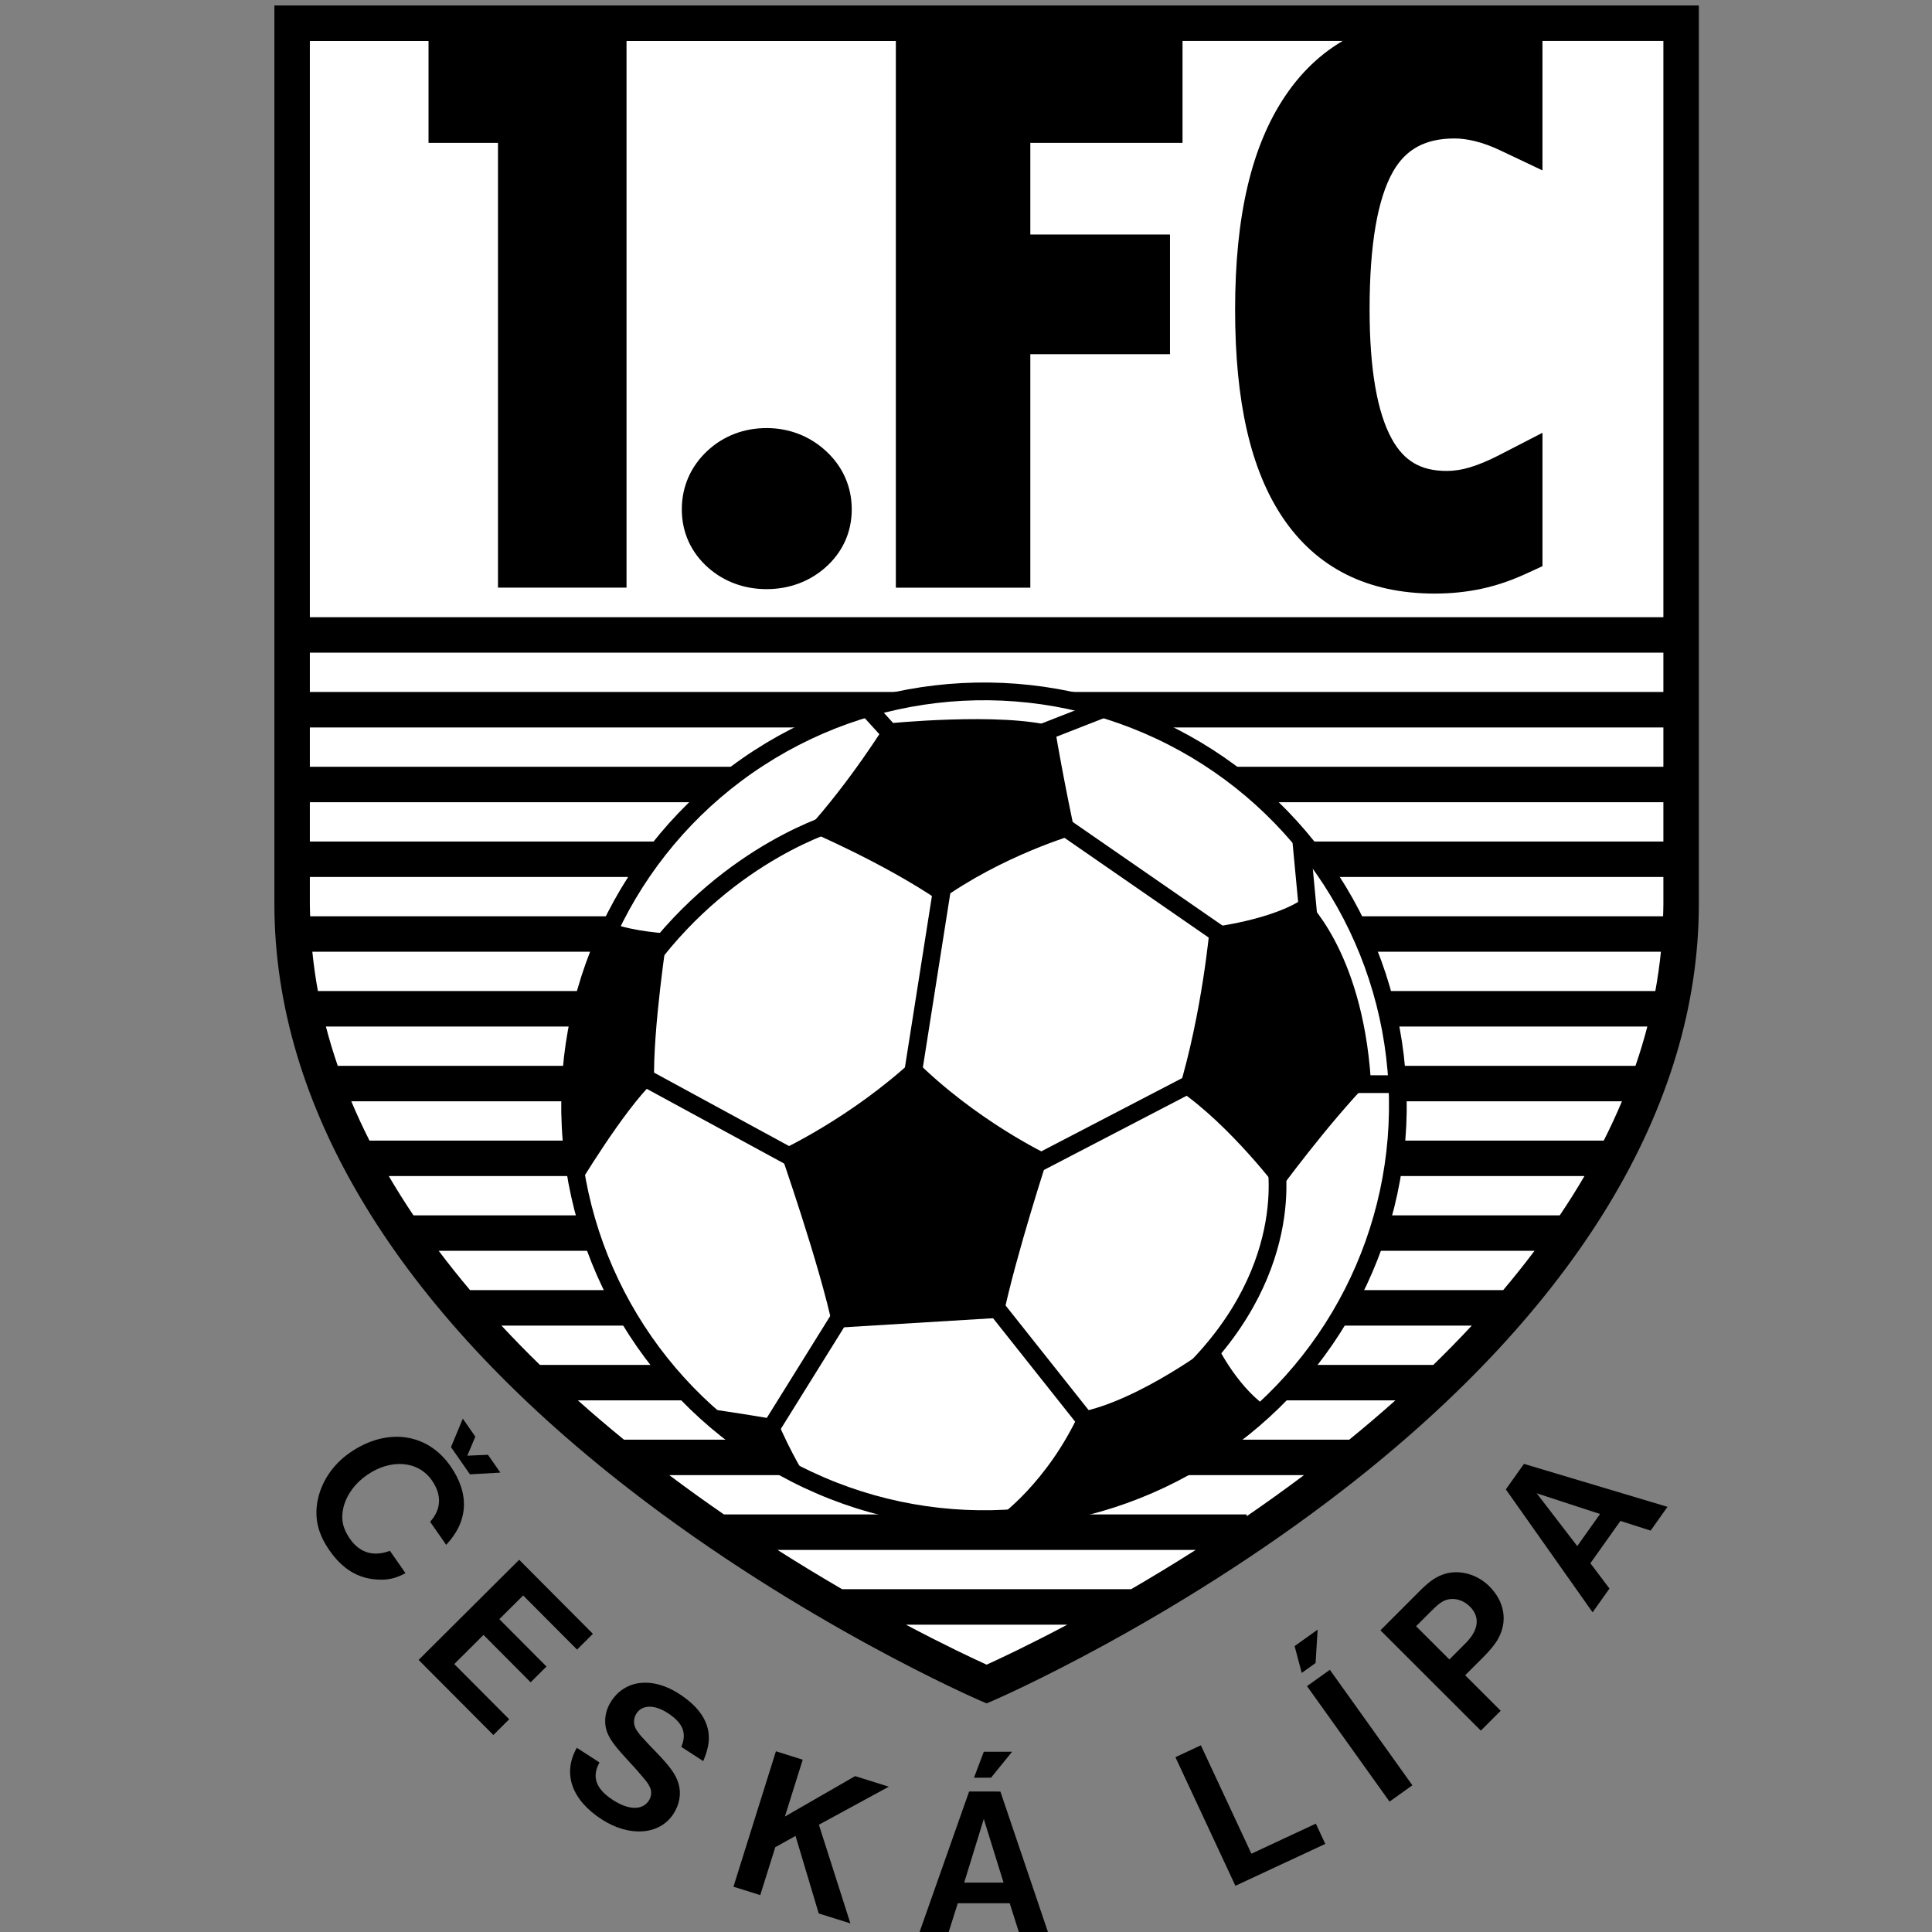 <?xml version="1.0" encoding="iso-8859-1"?>
<!-- Generator: Adobe Illustrator 24.0.1, SVG Export Plug-In . SVG Version: 6.00 Build 0)  -->
<svg version="1.1" id="Vectorportal.com" xmlns="http://www.w3.org/2000/svg" xmlns:xlink="http://www.w3.org/1999/xlink" x="0px"
	 y="0px" viewBox="0 0 600 600" style="enable-background:new 0 0 600 600;" xml:space="preserve">
<rect x="0" y="0" width="600" height="600" fill="#808080" stroke="none"/>
<path style="fill:#FFFFFF;" d="M90.721,7.206v273.502c0,149.599,215.682,242.295,215.682,242.295s215.682-92.696,215.682-242.295
	V7.206H90.721z"/>
<path d="M522.085,1.698H85.215v279.01c0,62.931,38.027,125.727,109.97,181.598c53.853,41.822,108.499,65.523,109.043,65.758
	l2.175,0.934l2.176-0.934c0.546-0.234,55.189-23.936,109.042-65.758c71.942-55.871,109.972-118.667,109.972-181.598V1.698H522.085z
	 M516.579,12.712c0,6.407,0,103.477,0,178.969H96.228c0-75.492,0-172.562,0-178.969C106.823,12.712,505.983,12.712,516.579,12.712z
	 M516.488,284.561H96.32c-0.034-1.285-0.092-2.56-0.092-3.853c0,0,0-3.005,0-8.353h420.351c0,5.348,0,8.353,0,8.353
	C516.579,282.001,516.521,283.276,516.488,284.561z M136.251,388.455h340.307c-3.142,4.174-6.393,8.246-9.735,12.207H145.986
	C142.642,396.701,139.39,392.629,136.251,388.455z M128.41,377.442c-2.679-3.988-5.245-8.055-7.67-12.203h371.327
	c-2.425,4.148-4.991,8.215-7.671,12.203H128.41z M114.748,354.223c-2.024-3.999-3.914-8.068-5.651-12.209h394.613
	c-1.734,4.141-3.626,8.21-5.651,12.209H114.748z M104.894,331.004c-1.38-4.012-2.613-8.083-3.685-12.21h410.39
	c-1.071,4.127-2.304,8.198-3.685,12.21H104.894z M98.732,307.783c-0.742-4.021-1.315-8.093-1.732-12.209h418.809
	c-0.42,4.116-0.995,8.188-1.734,12.209H98.732z M96.228,261.342c0-3.655,0-7.73,0-12.208h420.351c0,4.478,0,8.554,0,12.208H96.228z
	 M96.228,238.12c0-3.889,0-7.952,0-12.206h420.351c0,4.254,0,8.317,0,12.206H96.228z M96.228,214.901c0-3.965,0-8.044,0-12.207
	h420.351c0,4.164,0,8.242,0,12.207H96.228z M241.457,481.337h129.89c-7,4.453-13.737,8.524-20.068,12.204h-89.751
	C255.195,489.861,248.46,485.79,241.457,481.337z M224.822,470.32c-5.595-3.853-11.272-7.922-16.967-12.202h197.099
	c-5.975,4.485-11.925,8.742-17.783,12.761v-0.559H224.822z M193.778,447.101c-4.739-3.86-9.526-7.927-14.307-12.202h253.867
	c-4.784,4.275-9.57,8.342-14.308,12.202H193.778z M306.403,516.974c-3.865-1.754-12.867-5.956-25.056-12.417h50.106
	C319.267,511.018,310.268,515.22,306.403,516.974z M445.13,423.882H167.674c-4.034-3.931-8.03-7.994-11.942-12.206h301.345
	C453.16,415.888,449.168,419.951,445.13,423.882z"/>
<g>
	<path d="M133.083,7.206v37.169c0,0,15.51,0,21.569,0c0,15.999,0,138.128,0,138.128h39.923V7.206h-9.179H133.083z"/>
	<path d="M256.264,139.843c-5.031-4.519-11.318-6.9-18.191-6.9c-7.046,0-13.39,2.431-18.346,7.028
		c-5.229,4.863-7.984,11.16-7.984,18.217c0,7.117,2.841,13.388,8.215,18.135c4.938,4.348,11.197,6.639,18.115,6.639
		c6.87,0,13.118-2.268,18.071-6.557c5.483-4.765,8.373-11.059,8.373-18.217C264.518,151.048,261.664,144.704,256.264,139.843z"/>
	<path d="M278.213,7.206v175.298h41.761c0,0,0-58.501,0-72.506c11.407,0,43.379,0,43.379,0V72.827c0,0-31.972,0-43.379,0
		c0-8.97,0-19.482,0-28.452c11.917,0,47.269,0,47.269,0V7.206h-9.18H278.213z"/>
	<path d="M451.757,42.999c1.922,0,4.071,0.288,6.381,0.854c2.431,0.598,5.052,1.557,7.779,2.849l13.109,6.216V12.036l-5.701-2.333
		c-3.79-1.551-7.79-2.748-11.89-3.558c-4.148-0.818-8.568-1.234-13.142-1.234c-21.469,0-37.997,8.354-49.115,24.83
		c-10.496,15.549-15.605,37.278-15.605,66.427c0,28.571,4.81,49.646,14.693,64.435c10.53,15.751,26.444,23.738,47.305,23.738
		c5.021,0,9.891-0.498,14.474-1.48c4.565-0.98,9.151-2.52,13.634-4.578l5.349-2.456v-41.422l-13.386,6.903
		c-3.344,1.725-6.435,3.017-9.183,3.838c-2.447,0.736-4.861,1.108-7.189,1.108c-7.964,0-13.201-3.04-16.985-9.856
		c-4.612-8.288-6.95-21.859-6.95-40.344c0-19.94,2.459-34.337,7.298-42.792C436.642,46.26,442.719,42.999,451.757,42.999z"/>
</g>
<g>
	<path d="M125.93,488.558c-3.047,1.641-5.474,2.201-8.851,1.978c-5.965-0.358-10.755-3.304-14.719-8.996
		c-3.551-5.097-4.708-9.765-3.792-15.157c1.072-5.977,4.663-11.458,10.032-15.197c11.388-7.929,24.052-6.279,31.302,4.132
		c6.004,8.623,5.518,17.173-1.336,24.445l-4.986-7.158c3.497-3.885,3.68-8.362,0.546-12.861c-4.268-6.127-12.786-6.798-20.215-1.624
		c-3.743,2.602-6.274,6.138-7.258,10.043c-0.826,3.558-0.252,6.458,2.013,9.712c3.021,4.337,7.243,5.665,12.431,3.746
		L125.93,488.558z M143.728,440.574l3.891,5.585l-2.485,5.915l6.412-0.273l3.852,5.531l-9.449,0.536l-5.892-8.458L143.728,440.574z"
		/>
	<path d="M161.236,484.405l22.893,22.997l-4.919,4.894l-16.737-16.81l-7.399,7.363l14.64,14.707l-4.919,4.894l-14.638-14.706
		l-9.085,9.046l17.063,17.141l-4.915,4.894l-23.218-23.321L161.236,484.405z"/>
	<path d="M211.576,542.511c1.808-4.26,0.551-7.431-4.277-10.553c-4.051-2.615-7.862-2.564-9.621,0.158
		c-1.04,1.607-1.048,3.571,0.019,5.201c0.564,0.837,1.235,1.746,2.146,2.648c0.951,1.086,2.309,2.517,4.15,4.412
		c4.241,4.395,5.964,6.845,6.754,9.641c0.887,3.008,0.275,6.389-1.592,9.275c-4.265,6.602-13.621,7.325-22.279,1.732
		c-9.38-6.063-12.247-14.287-7.741-22.233l7.047,4.556c-2.483,4.453-1.148,8.227,4.182,11.669c4.884,3.156,9.155,3.238,11.127,0.19
		c0.791-1.221,0.952-2.69,0.459-3.873c-0.325-0.84-0.904-1.768-1.669-2.652c-1.362-1.669-2.892-3.441-4.621-5.27
		c-4.541-4.9-6.019-6.879-6.986-9.154c-1.291-3.116-0.849-6.846,1.123-9.894c4.376-6.773,12.831-7.679,21.101-2.338
		c5.494,3.551,8.503,7.541,9.135,12.039c0.331,2.654-0.092,5.137-1.633,8.861L211.576,542.511z"/>
	<path d="M236.102,588.544l-8.321-2.61l13.191-42.054l8.322,2.61l-5.536,17.653l21.804-12.551l10.465,3.281l-21.713,11.816
		l9.784,30.635l-9.836-3.084l-7.2-24.075l-6.292,3.497L236.102,588.544z"/>
	<path d="M299.438,584.657l6.084-19.756l6.139,19.762L299.438,584.657z M297.452,591.064l16.125,0.006l2.973,9.384l9.051,0.003
		l-14.924-44.08l-9.712-0.002l-15.54,44.071l9.054,0.005L297.452,591.064z M305.524,544.019l-3.04,8.06l5.286,0.006l6.544-8.061
		L305.524,544.019z"/>
	<path d="M408.644,566.35l2.935,6.286l-27.911,13.019l-18.631-39.942l7.901-3.688l15.701,33.655L408.644,566.35z"/>
	<path d="M413.002,518.572l25.623,35.865l-7.097,5.071l-25.625-35.864L413.002,518.572z M409.204,506.098l-0.636,10.364
		l-4.301,3.075l-2.215-8.329L409.204,506.098z"/>
	<path d="M450.116,515.363L439.78,505.04l4.347-4.346c2.287-2.291,3.221-3.043,4.436-3.602c2.614-1.121,5.702-0.375,7.944,1.864
		c3.227,3.224,2.713,7.29-1.351,11.357L450.116,515.363z M455.021,520.269l5.746-5.751c2.011-2.011,3.688-4.068,4.53-5.657
		c2.986-5.422,1.956-11.496-2.765-16.212c-3.693-3.69-9.068-5.229-13.648-3.92c-2.614,0.752-4.763,2.154-7.799,5.19l-12.378,12.389
		l31.181,31.151l6.166-6.169L455.021,520.269z"/>
	<path d="M489.83,480.154l-12.592-16.394l19.67,6.427L489.83,480.154z M493.909,485.482l9.33-13.145l9.376,3.005l5.242-7.38
		l-44.583-13.342l-5.626,7.922l26.949,38.18l5.239-7.38L493.909,485.482z"/>
</g>
<ellipse transform="matrix(0.999 -0.052 0.052 0.999 -17.437 16.358)" style="fill:#FFFFFF;stroke:#000000;stroke-width:5.507;" cx="305.486" cy="343.118" rx="128.494" ry="128.49"/>
<g>
	<line style="fill:none;stroke:#000000;stroke-width:5.507;" x1="278.411" y1="229.77" x2="269.231" y2="219.674"/>
	<line style="fill:none;stroke:#000000;stroke-width:5.507;" x1="321.549" y1="228.393" x2="342.658" y2="220.133"/>
	<line style="fill:none;stroke:#000000;stroke-width:5.507;" x1="406.445" y1="285.757" x2="404.149" y2="261.434"/>
	<line style="fill:none;stroke:#000000;stroke-width:5.507;" x1="419.292" y1="336.693" x2="433.52" y2="336.693"/>
	<line style="fill:none;stroke:#000000;stroke-width:5.507;" x1="381.662" y1="292.18" x2="326.597" y2="254.09"/>
	<path style="fill:none;stroke:#000000;stroke-width:5.507;" d="M395.888,358.72c0,0,8.262,33.957-26.153,67.916"/>
	<path style="fill:none;stroke:#000000;stroke-width:5.507;" d="M201.316,298.605c25.698-34.418,58.739-43.595,58.739-43.595"/>
	<line style="fill:none;stroke:#000000;stroke-width:5.507;" x1="197.185" y1="333.02" x2="249.5" y2="361.471"/>
	<line style="fill:none;stroke:#000000;stroke-width:5.507;" x1="238.486" y1="444.991" x2="264.185" y2="403.69"/>
	<line style="fill:none;stroke:#000000;stroke-width:5.507;" x1="339.443" y1="444.073" x2="305.943" y2="401.855"/>
	<line style="fill:none;stroke:#000000;stroke-width:5.507;" x1="317.417" y1="363.767" x2="374.778" y2="333.938"/>
	<line style="fill:none;stroke:#000000;stroke-width:5.507;" x1="282.999" y1="336.693" x2="293.553" y2="269.695"/>
</g>
<g>
	<path d="M217.837,437.19c0,0,12.849,1.835,23.403,3.672c4.13,10.096,9.636,18.815,9.636,18.815
		C234.355,451.874,217.837,437.19,217.837,437.19z"/>
	<path d="M189.844,286.674c7.341,2.751,17.438,3.21,17.438,3.21s-4.589,29.827-4.13,45.889c-9.636,9.179-23.864,33.04-23.864,33.04
		S169.192,327.512,189.844,286.674z"/>
	<path d="M310.075,471.149c0,0,15.143-10.557,25.241-32.583c18.811-3.668,42.216-21.568,42.216-21.568s5.967,12.851,15.603,19.733
		C357.801,472.984,310.075,471.149,310.075,471.149z"/>
	<path d="M275.199,224.722c0,0-11.014,17.897-24.78,33.042c0,0,23.861,10.094,41.299,22.028
		c19.732-14.227,42.22-20.652,42.22-20.652s-3.671-16.979-6.422-33.499C310.991,221.051,275.199,224.722,275.199,224.722z"/>
	<path d="M375.697,288.05c0,0-2.295,26.159-9.636,50.478c16.059,11.014,31.204,31.205,31.204,31.205s14.685-20.191,28.452-34.417
		c-2.755-40.84-20.651-56.442-20.651-56.442C395.429,285.757,375.697,288.05,375.697,288.05z"/>
	<path d="M283.917,328.893c-19.732,18.353-41.76,28.451-41.76,28.451s12.39,35.333,16.521,55.066
		c22.945-1.378,52.771-3.213,52.771-3.213c4.134-19.733,14.227-50.478,14.227-50.478S303.191,348.162,283.917,328.893z"/>
</g>
</svg>
